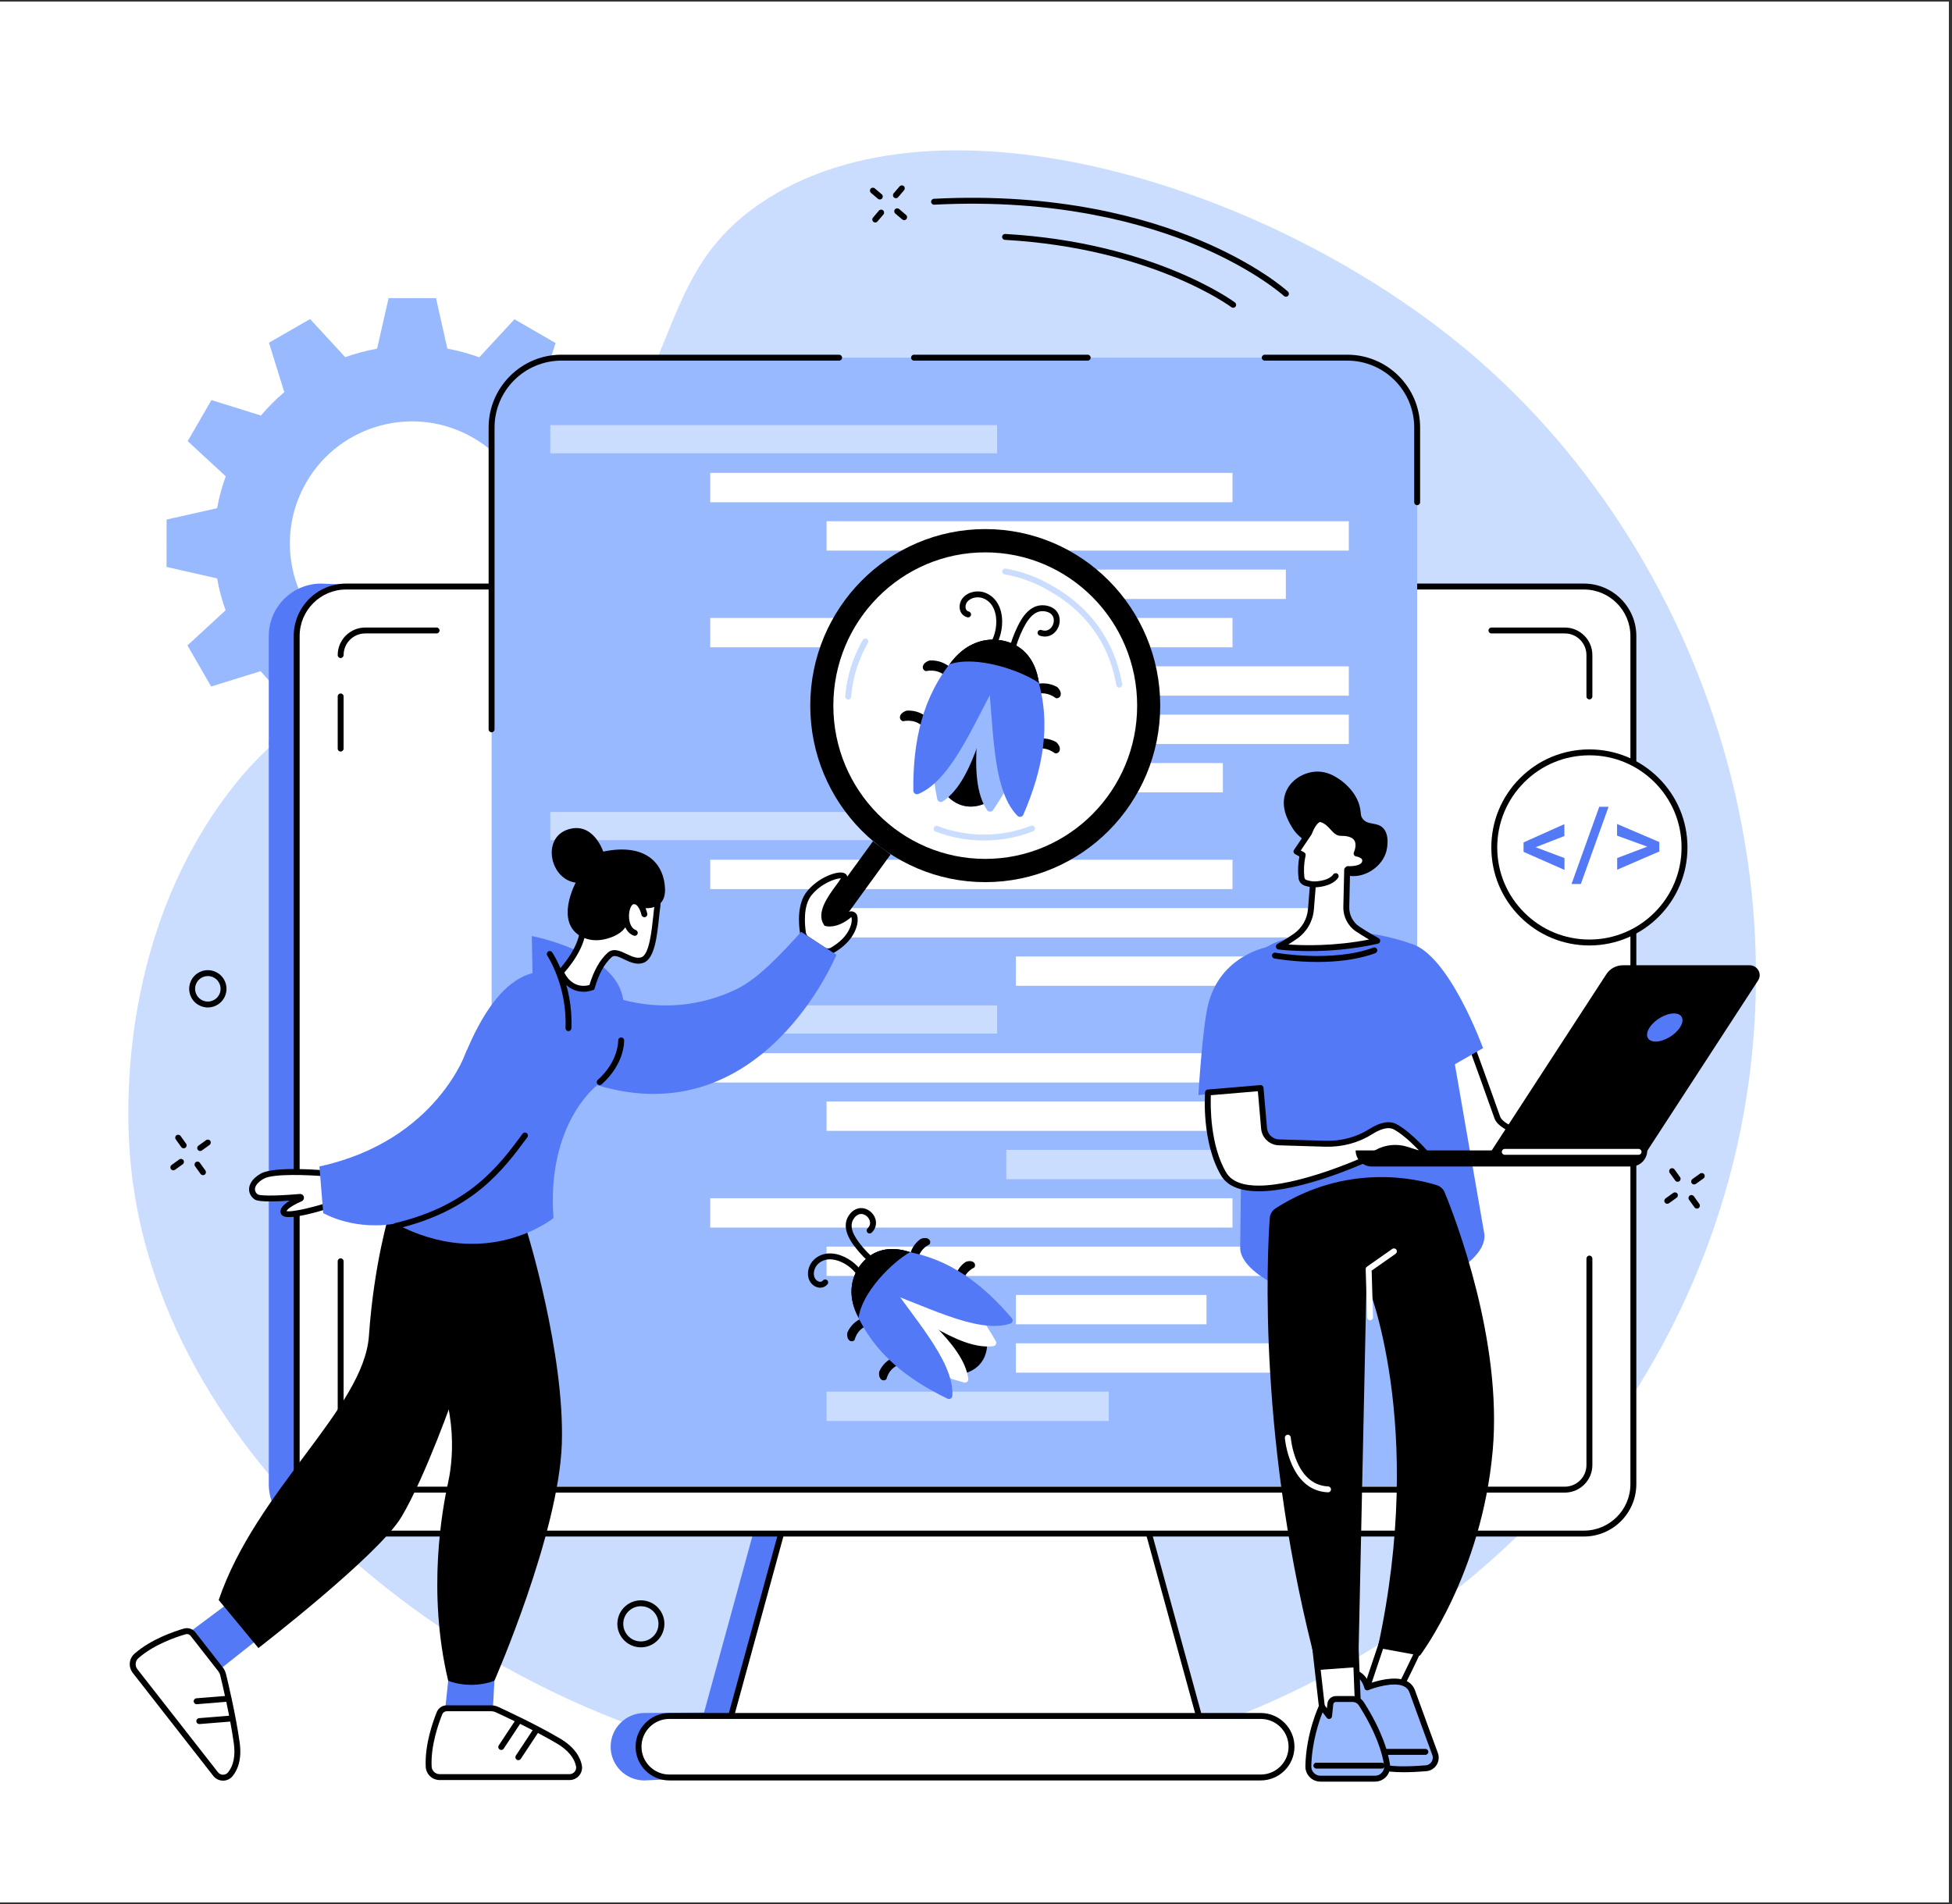 <svg xmlns="http://www.w3.org/2000/svg" xmlns:xlink="http://www.w3.org/1999/xlink" width="410" zoomAndPan="magnify" viewBox="0 0 307.5 300" height="400" preserveAspectRatio="xMidYMid meet" version="1.0"><rect x="0" y="0" width="307.5" height="300" fill="#333333" stroke="none"/><defs><clipPath id="887c21664f"><path d="M 0 0.242 L 307 0.242 L 307 299.754 L 0 299.754 Z M 0 0.242 " clip-rule="nonzero"/></clipPath></defs><g clip-path="url(#887c21664f)"><path fill="#ffffff" d="M 0 0.242 L 307 0.242 L 307 299.758 L 0 299.758 Z M 0 0.242 " fill-opacity="1" fill-rule="nonzero"/><path fill="#ffffff" d="M 0 0.242 L 307 0.242 L 307 299.758 L 0 299.758 Z M 0 0.242 " fill-opacity="1" fill-rule="nonzero"/></g><path fill="#99b9ff" d="M 48.254 75.996 C 53.578 66.805 65.352 63.664 74.551 68.984 C 83.746 74.309 86.887 86.074 81.566 95.27 C 76.242 104.469 64.469 107.605 55.27 102.285 C 46.07 96.961 42.93 85.195 48.254 75.996 Z M 35.559 75.047 C 34.961 76.699 34.504 78.379 34.199 80.07 L 26.242 81.859 L 26.234 89.328 L 34.199 91.137 C 34.504 92.844 34.953 94.523 35.539 96.16 L 29.531 101.691 L 33.262 108.168 L 41.051 105.75 C 42.16 107.066 43.395 108.297 44.738 109.43 L 42.301 117.219 L 48.773 120.965 L 54.316 114.973 C 55.969 115.57 57.652 116.027 59.344 116.336 L 61.129 124.289 L 68.605 124.297 L 70.41 116.336 C 72.121 116.027 73.801 115.582 75.438 114.996 L 80.969 121 L 87.449 117.27 L 85.035 109.484 C 86.348 108.375 87.578 107.141 88.715 105.801 L 96.508 108.234 L 100.25 101.766 L 94.258 96.223 C 94.855 94.57 95.312 92.891 95.621 91.199 L 103.578 89.414 L 103.586 81.941 L 95.621 80.137 C 95.312 78.426 94.863 76.746 94.281 75.109 L 100.285 69.578 L 96.555 63.102 L 88.766 65.52 C 87.656 64.203 86.426 62.973 85.082 61.84 L 87.516 54.047 L 81.047 50.305 L 75.5 56.297 C 73.848 55.699 72.168 55.242 70.473 54.934 L 68.688 46.98 L 61.215 46.973 L 59.406 54.934 C 57.699 55.242 56.016 55.691 54.383 56.273 L 48.848 50.27 L 42.371 54 L 44.785 61.789 C 43.469 62.895 42.242 64.129 41.105 65.473 L 33.312 63.035 L 29.566 69.504 L 35.559 75.047 " fill-opacity="1" fill-rule="nonzero"/><path fill="#caddff" d="M 82.301 88.441 C 109.121 61.449 101.441 44.531 119.793 32.035 C 148.031 12.805 200.734 29.348 231.828 55.797 C 269.91 88.195 289.559 147.344 267.176 200.855 C 243.34 257.844 180.625 287.426 124.664 278.512 C 74.688 270.551 25.562 231.168 20.641 183.93 C 20.105 178.812 17.75 151.137 34.27 127.273 C 47.922 107.551 61.039 109.836 82.301 88.441 " fill-opacity="1" fill-rule="nonzero"/><path fill="#5479f7" d="M 242.098 99.34 L 50.598 91.949 C 46.047 91.949 42.34 95.652 42.34 100.207 L 42.34 233.844 C 42.34 238.395 46.047 242.102 50.598 242.102 L 119.793 237.414 L 110.91 269.828 L 101.512 269.902 C 98.578 269.902 96.195 272.285 96.195 275.215 C 96.195 278.145 98.578 280.531 101.512 280.531 L 180.23 276.773 C 183.16 276.773 177.676 242.102 177.676 242.102 C 177.676 242.102 246.652 99.34 242.098 99.34 " fill-opacity="1" fill-rule="nonzero"/><path fill="#ffffff" d="M 176.438 225.016 L 127.605 225.016 L 113.75 275.562 L 190.293 275.562 L 176.438 225.016 " fill-opacity="1" fill-rule="nonzero"/><path fill="#000000" d="M 114.363 275.098 L 189.684 275.098 L 176.082 225.48 L 127.961 225.48 Z M 190.293 276.027 L 113.75 276.027 C 113.605 276.027 113.469 275.957 113.383 275.844 C 113.293 275.73 113.266 275.578 113.305 275.438 L 127.156 224.891 C 127.211 224.688 127.395 224.547 127.605 224.547 L 176.438 224.547 C 176.648 224.547 176.832 224.688 176.887 224.891 L 190.742 275.438 C 190.781 275.578 190.75 275.73 190.66 275.844 C 190.574 275.957 190.438 276.027 190.293 276.027 " fill-opacity="1" fill-rule="nonzero"/><path fill="#ffffff" d="M 249.516 92.414 L 54.527 92.414 C 50.227 92.414 46.734 95.902 46.734 100.203 L 46.734 233.844 C 46.734 238.145 50.227 241.633 54.527 241.633 L 249.516 241.633 C 253.82 241.633 257.309 238.145 257.309 233.844 L 257.309 100.203 C 257.309 95.902 253.82 92.414 249.516 92.414 " fill-opacity="1" fill-rule="nonzero"/><path fill="#000000" d="M 54.527 92.883 C 50.488 92.883 47.203 96.168 47.203 100.207 L 47.203 233.844 C 47.203 237.883 50.488 241.168 54.527 241.168 L 249.512 241.168 C 253.555 241.168 256.84 237.883 256.84 233.844 L 256.84 100.207 C 256.84 96.168 253.555 92.883 249.512 92.883 Z M 249.512 242.098 L 54.527 242.098 C 49.977 242.098 46.27 238.395 46.27 233.844 L 46.27 100.207 C 46.27 95.656 49.977 91.949 54.527 91.949 L 249.512 91.949 C 254.066 91.949 257.773 95.656 257.773 100.207 L 257.773 233.844 C 257.773 238.395 254.066 242.098 249.512 242.098 " fill-opacity="1" fill-rule="nonzero"/><path fill="#ffffff" d="M 198.605 270.367 L 105.441 270.367 C 102.762 270.367 100.594 272.539 100.594 275.215 C 100.594 277.891 102.762 280.062 105.441 280.062 L 198.605 280.062 C 201.281 280.062 203.453 277.891 203.453 275.215 C 203.453 272.539 201.281 270.367 198.605 270.367 " fill-opacity="1" fill-rule="nonzero"/><path fill="#000000" d="M 105.441 270.836 C 103.023 270.836 101.055 272.801 101.055 275.215 C 101.055 277.633 103.023 279.598 105.441 279.598 L 198.602 279.598 C 201.02 279.598 202.988 277.633 202.988 275.215 C 202.988 272.801 201.02 270.836 198.602 270.836 Z M 198.602 280.527 L 105.441 280.527 C 102.508 280.527 100.125 278.145 100.125 275.215 C 100.125 272.285 102.508 269.902 105.441 269.902 L 198.602 269.902 C 201.535 269.902 203.918 272.285 203.918 275.215 C 203.918 278.145 201.535 280.527 198.602 280.527 " fill-opacity="1" fill-rule="nonzero"/><path fill="#ffffff" d="M 53.664 198.727 L 53.664 230.836 C 53.664 232.973 55.398 234.707 57.539 234.707 L 246.508 234.707 C 248.648 234.707 250.383 232.973 250.383 230.836 L 250.383 198.305 L 53.664 198.727 " fill-opacity="1" fill-rule="nonzero"/><path fill="#000000" d="M 246.508 235.176 L 57.539 235.176 C 55.145 235.176 53.199 233.227 53.199 230.836 L 53.199 198.727 C 53.199 198.469 53.406 198.262 53.664 198.262 C 53.918 198.262 54.129 198.469 54.129 198.727 L 54.129 230.836 C 54.129 232.715 55.656 234.242 57.539 234.242 L 246.508 234.242 C 248.387 234.242 249.914 232.715 249.914 230.836 L 249.914 198.305 C 249.914 198.047 250.125 197.836 250.379 197.836 C 250.637 197.836 250.848 198.047 250.848 198.305 L 250.848 230.836 C 250.848 233.227 248.898 235.176 246.508 235.176 " fill-opacity="1" fill-rule="nonzero"/><path fill="#000000" d="M 53.664 118.414 C 53.406 118.414 53.199 118.207 53.199 117.949 L 53.199 109.734 C 53.199 109.477 53.406 109.266 53.664 109.266 C 53.918 109.266 54.129 109.477 54.129 109.734 L 54.129 117.949 C 54.129 118.207 53.918 118.414 53.664 118.414 " fill-opacity="1" fill-rule="nonzero"/><path fill="#ffffff" d="M 68.777 99.34 L 57.539 99.34 C 55.398 99.34 53.664 101.074 53.664 103.211 L 68.777 99.34 " fill-opacity="1" fill-rule="nonzero"/><path fill="#000000" d="M 53.664 103.68 C 53.406 103.68 53.199 103.469 53.199 103.211 C 53.199 100.82 55.145 98.875 57.539 98.875 L 68.777 98.875 C 69.031 98.875 69.242 99.082 69.242 99.34 C 69.242 99.598 69.031 99.805 68.777 99.805 L 57.539 99.805 C 55.656 99.805 54.129 101.332 54.129 103.211 C 54.129 103.469 53.918 103.68 53.664 103.68 " fill-opacity="1" fill-rule="nonzero"/><path fill="#ffffff" d="M 250.383 109.734 L 250.383 103.215 C 250.383 101.074 248.648 99.34 246.508 99.34 L 234.949 99.34 L 250.383 109.734 " fill-opacity="1" fill-rule="nonzero"/><path fill="#000000" d="M 250.379 110.199 C 250.125 110.199 249.914 109.992 249.914 109.734 L 249.914 103.215 C 249.914 101.332 248.387 99.805 246.508 99.805 L 234.949 99.805 C 234.691 99.805 234.484 99.598 234.484 99.34 C 234.484 99.082 234.691 98.875 234.949 98.875 L 246.508 98.875 C 248.898 98.875 250.848 100.82 250.848 103.215 L 250.848 109.734 C 250.848 109.992 250.637 110.199 250.379 110.199 " fill-opacity="1" fill-rule="nonzero"/><path fill="#000000" d="M 250.379 128.398 C 250.125 128.398 249.914 128.191 249.914 127.938 L 249.914 118.852 C 249.914 118.598 250.125 118.387 250.379 118.387 C 250.637 118.387 250.848 118.598 250.848 118.852 L 250.848 127.938 C 250.848 128.191 250.637 128.398 250.379 128.398 " fill-opacity="1" fill-rule="nonzero"/><path fill="#99b9ff" d="M 223.246 234.203 L 77.441 234.203 L 77.441 67.355 C 77.441 61.277 82.367 56.352 88.445 56.352 L 212.242 56.352 C 218.32 56.352 223.246 61.277 223.246 67.355 L 223.246 234.203 " fill-opacity="1" fill-rule="nonzero"/><path fill="#000000" d="M 223.246 79.598 C 222.988 79.598 222.781 79.387 222.781 79.133 L 222.781 67.355 C 222.781 61.547 218.051 56.82 212.242 56.82 L 199.234 56.82 C 198.977 56.82 198.77 56.609 198.77 56.355 C 198.77 56.098 198.977 55.887 199.234 55.887 L 212.242 55.887 C 218.566 55.887 223.711 61.031 223.711 67.355 L 223.711 79.133 C 223.711 79.387 223.504 79.598 223.246 79.598 " fill-opacity="1" fill-rule="nonzero"/><path fill="#000000" d="M 171.344 56.82 L 143.98 56.82 C 143.727 56.82 143.52 56.609 143.52 56.355 C 143.52 56.098 143.727 55.887 143.98 55.887 L 171.344 55.887 C 171.602 55.887 171.809 56.098 171.809 56.355 C 171.809 56.609 171.602 56.82 171.344 56.82 " fill-opacity="1" fill-rule="nonzero"/><path fill="#000000" d="M 77.441 115.383 C 77.184 115.383 76.973 115.172 76.973 114.914 L 76.973 67.355 C 76.973 61.031 82.121 55.887 88.445 55.887 L 132.188 55.887 C 132.445 55.887 132.652 56.098 132.652 56.355 C 132.652 56.609 132.445 56.82 132.188 56.82 L 88.445 56.82 C 82.633 56.82 77.906 61.547 77.906 67.355 L 77.906 114.914 C 77.906 115.172 77.695 115.383 77.441 115.383 " fill-opacity="1" fill-rule="nonzero"/><path fill="#caddff" d="M 157.078 71.422 L 86.691 71.422 L 86.691 66.98 L 157.078 66.98 L 157.078 71.422 " fill-opacity="1" fill-rule="nonzero"/><path fill="#ffffff" d="M 194.156 79.133 L 111.883 79.133 L 111.883 74.512 L 194.156 74.512 L 194.156 79.133 " fill-opacity="1" fill-rule="nonzero"/><path fill="#ffffff" d="M 212.48 86.75 L 130.207 86.75 L 130.207 82.129 L 212.48 82.129 L 212.48 86.75 " fill-opacity="1" fill-rule="nonzero"/><path fill="#ffffff" d="M 202.559 94.371 L 160.035 94.371 L 160.035 89.746 L 202.559 89.746 L 202.559 94.371 " fill-opacity="1" fill-rule="nonzero"/><path fill="#caddff" d="M 157.078 132.375 L 86.691 132.375 L 86.691 127.938 L 157.078 127.938 L 157.078 132.375 " fill-opacity="1" fill-rule="nonzero"/><path fill="#ffffff" d="M 194.156 140.086 L 111.883 140.086 L 111.883 135.465 L 194.156 135.465 L 194.156 140.086 " fill-opacity="1" fill-rule="nonzero"/><path fill="#ffffff" d="M 206.105 147.703 L 130.207 147.703 L 130.207 143.082 L 206.105 143.082 L 206.105 147.703 " fill-opacity="1" fill-rule="nonzero"/><path fill="#ffffff" d="M 212.48 155.324 L 160.035 155.324 L 160.035 150.703 L 212.48 150.703 L 212.48 155.324 " fill-opacity="1" fill-rule="nonzero"/><path fill="#ffffff" d="M 194.156 101.988 L 111.883 101.988 L 111.883 97.367 L 194.156 97.367 L 194.156 101.988 " fill-opacity="1" fill-rule="nonzero"/><path fill="#ffffff" d="M 212.48 109.609 L 130.207 109.609 L 130.207 104.988 L 212.48 104.988 L 212.48 109.609 " fill-opacity="1" fill-rule="nonzero"/><path fill="#ffffff" d="M 192.641 124.848 L 160.035 124.848 L 160.035 120.227 L 192.641 120.227 L 192.641 124.848 " fill-opacity="1" fill-rule="nonzero"/><path fill="#ffffff" d="M 212.48 117.227 L 160.035 117.227 L 160.035 112.605 L 212.48 112.605 L 212.48 117.227 " fill-opacity="1" fill-rule="nonzero"/><path fill="#caddff" d="M 157.078 162.852 L 86.691 162.852 L 86.691 158.414 L 157.078 158.414 L 157.078 162.852 " fill-opacity="1" fill-rule="nonzero"/><path fill="#ffffff" d="M 194.156 170.562 L 111.883 170.562 L 111.883 165.941 L 194.156 165.941 L 194.156 170.562 " fill-opacity="1" fill-rule="nonzero"/><path fill="#ffffff" d="M 209.836 178.18 L 130.207 178.18 L 130.207 173.559 L 209.836 173.559 L 209.836 178.18 " fill-opacity="1" fill-rule="nonzero"/><path fill="#caddff" d="M 210.965 185.797 L 158.52 185.797 L 158.52 181.176 L 210.965 181.176 L 210.965 185.797 " fill-opacity="1" fill-rule="nonzero"/><path fill="#caddff" d="M 174.664 223.895 L 130.207 223.895 L 130.207 219.273 L 174.664 219.273 L 174.664 223.895 " fill-opacity="1" fill-rule="nonzero"/><path fill="#ffffff" d="M 194.156 193.418 L 111.883 193.418 L 111.883 188.797 L 194.156 188.797 L 194.156 193.418 " fill-opacity="1" fill-rule="nonzero"/><path fill="#ffffff" d="M 212.48 201.039 L 130.207 201.039 L 130.207 196.418 L 212.48 196.418 L 212.48 201.039 " fill-opacity="1" fill-rule="nonzero"/><path fill="#ffffff" d="M 212.48 216.277 L 160.035 216.277 L 160.035 211.656 L 212.48 211.656 L 212.48 216.277 " fill-opacity="1" fill-rule="nonzero"/><path fill="#ffffff" d="M 190.059 208.656 L 160.035 208.656 L 160.035 204.035 L 190.059 204.035 L 190.059 208.656 " fill-opacity="1" fill-rule="nonzero"/><path fill="#ffffff" d="M 256.371 182.984 C 256.371 182.641 237.121 179.602 235.879 176.082 C 234.027 170.836 231.715 164.523 231.715 164.523 L 226.906 167.559 L 230 182.66 L 256.371 182.984 " fill-opacity="1" fill-rule="nonzero"/><path fill="#000000" d="M 230.383 182.199 L 252.109 182.469 C 244.316 180.781 236.336 178.781 235.438 176.238 C 233.918 171.938 232.074 166.867 231.477 165.227 L 227.426 167.781 Z M 256.371 183.449 C 256.367 183.449 256.367 183.449 256.367 183.449 L 229.996 183.125 C 229.777 183.121 229.59 182.969 229.547 182.754 L 226.449 167.652 C 226.41 167.465 226.496 167.27 226.656 167.168 L 231.465 164.133 C 231.586 164.055 231.73 164.039 231.863 164.086 C 231.996 164.129 232.102 164.234 232.148 164.363 C 232.172 164.43 234.484 170.738 236.316 175.93 C 237.168 178.336 249.059 180.867 253.535 181.82 C 256.84 182.523 256.84 182.523 256.836 182.988 C 256.836 183.113 256.785 183.23 256.699 183.316 C 256.609 183.402 256.492 183.449 256.371 183.449 " fill-opacity="1" fill-rule="nonzero"/><path fill="#5479f7" d="M 201.461 148.301 C 206.051 146.801 213.043 145.727 221.406 148.391 C 224.457 149.363 226.641 152.043 227.02 155.219 L 233.828 194.422 C 234.168 197.273 230.355 200.043 227.672 201.062 C 224.867 202.125 220.629 203.129 214.625 203.129 C 208.188 203.129 203.516 203.504 200.902 202.359 C 198.734 201.41 195.477 199.117 195.367 196.754 L 195.84 156.457 C 195.668 152.785 197.965 149.441 201.461 148.301 " fill-opacity="1" fill-rule="nonzero"/><path fill="#5479f7" d="M 233.625 165.145 C 233.625 165.145 228.184 150.09 222.09 148.641 L 225.191 169.977 L 233.625 165.145 " fill-opacity="1" fill-rule="nonzero"/><path fill="#5479f7" d="M 188.781 172.551 C 188.781 172.551 189.375 162.477 190.246 158.586 C 192.078 150.398 199.891 149.16 199.891 149.16 L 200.84 171.152 L 188.781 172.551 " fill-opacity="1" fill-rule="nonzero"/><path fill="#000000" d="M 207.535 151.57 C 203.859 151.57 200.969 151.062 200.758 151.023 C 200.504 150.977 200.336 150.734 200.383 150.484 C 200.426 150.23 200.672 150.062 200.922 150.105 C 201.012 150.125 209.906 151.688 216.336 149.309 C 216.578 149.219 216.844 149.34 216.934 149.582 C 217.023 149.824 216.902 150.09 216.66 150.18 C 213.738 151.262 210.398 151.57 207.535 151.57 " fill-opacity="1" fill-rule="nonzero"/><path fill="#ffffff" d="M 190.305 172.133 C 190.305 172.133 189.719 179.812 192.762 184.973 C 196.398 191.129 214.738 182.836 214.738 182.836 L 216.871 181.629 C 218.312 180.812 220.035 180.637 221.613 181.145 L 225.055 182.258 C 225.055 182.258 222.211 178.848 219.793 177.543 C 218.656 176.93 217.188 177.508 215.941 178.297 C 213.805 179.648 211.289 180.281 208.762 180.207 L 201.465 179.992 C 200.242 179.953 199.238 179.008 199.129 177.785 L 198.574 171.43 L 190.305 172.133 " fill-opacity="1" fill-rule="nonzero"/><path fill="#000000" d="M 190.746 172.562 C 190.68 174.18 190.613 180.422 193.16 184.734 C 194.055 186.25 195.953 186.809 198.27 186.809 C 204.602 186.809 214.035 182.641 214.523 182.422 L 216.641 181.223 C 218.191 180.344 220.055 180.156 221.754 180.703 L 223.551 181.281 C 222.52 180.199 220.957 178.699 219.57 177.953 C 218.582 177.422 217.188 178.059 216.191 178.688 C 214.012 180.066 211.449 180.754 208.746 180.676 L 201.449 180.457 C 199.988 180.414 198.793 179.285 198.664 177.828 L 198.152 171.934 Z M 198.32 187.699 C 195.668 187.699 193.441 187.039 192.355 185.211 C 189.273 179.984 189.812 172.418 189.84 172.098 C 189.855 171.871 190.035 171.688 190.262 171.668 L 198.535 170.969 C 198.793 170.945 199.016 171.137 199.039 171.395 L 199.594 177.746 C 199.68 178.73 200.488 179.496 201.477 179.527 L 208.773 179.742 C 211.277 179.816 213.672 179.18 215.691 177.902 C 217.445 176.793 218.898 176.535 220.012 177.133 C 222.48 178.465 225.297 181.816 225.414 181.961 C 225.547 182.117 225.559 182.348 225.441 182.52 C 225.328 182.688 225.109 182.766 224.91 182.699 L 221.469 181.59 C 220.016 181.121 218.426 181.281 217.102 182.031 L 214.965 183.242 C 214.953 183.246 214.941 183.254 214.926 183.262 C 214.379 183.508 205.004 187.699 198.32 187.699 " fill-opacity="1" fill-rule="nonzero"/><path fill="#ffffff" d="M 218.449 256.617 L 214.473 268.477 C 214.473 268.477 218.805 268.105 219.219 268.188 C 219.633 268.27 224.699 257.371 224.699 257.371 L 218.449 256.617 " fill-opacity="1" fill-rule="nonzero"/><path fill="#000000" d="M 219.273 267.727 C 219.285 267.727 219.297 267.73 219.309 267.73 C 219.297 267.73 219.285 267.727 219.273 267.727 Z M 218.77 257.125 L 215.141 267.953 C 216.426 267.848 218.301 267.703 219.043 267.715 C 219.645 266.875 221.941 262.18 224.004 257.758 Z M 214.473 268.941 C 214.332 268.941 214.195 268.875 214.109 268.766 C 214.012 268.641 213.98 268.477 214.031 268.328 L 218.008 256.469 C 218.078 256.258 218.285 256.129 218.508 256.156 L 224.754 256.91 C 224.902 256.93 225.031 257.016 225.105 257.145 C 225.176 257.277 225.184 257.434 225.121 257.566 C 225.109 257.598 223.836 260.328 222.531 263.016 C 219.738 268.77 219.57 268.73 219.129 268.645 C 218.844 268.609 216.555 268.766 214.512 268.941 C 214.5 268.941 214.488 268.941 214.473 268.941 " fill-opacity="1" fill-rule="nonzero"/><path fill="#99b9ff" d="M 215.383 265.871 C 215.383 265.871 221.363 263.418 222.469 266.496 C 223.875 270.406 226.074 276.375 226.074 276.375 C 226.445 277.414 225.73 278.523 224.629 278.613 C 222.445 278.789 219.184 278.93 217.664 278.395 C 215.27 277.555 211.293 269.973 211.293 269.973 L 212.52 263.52 C 212.52 263.52 214.688 263.211 215.383 265.871 " fill-opacity="1" fill-rule="nonzero"/><path fill="#000000" d="M 211.781 269.898 C 212.93 272.062 216.039 277.332 217.82 277.957 C 218.918 278.344 221.328 278.41 224.594 278.148 C 224.973 278.117 225.309 277.918 225.516 277.598 C 225.719 277.277 225.766 276.891 225.637 276.531 C 225.617 276.477 223.422 270.52 222.031 266.652 C 221.867 266.195 221.562 265.871 221.105 265.668 C 219.531 264.969 216.566 265.887 215.559 266.301 C 215.438 266.352 215.297 266.348 215.176 266.289 C 215.055 266.227 214.969 266.117 214.934 265.988 C 214.496 264.32 213.441 264.02 212.906 263.973 Z M 221.113 279.234 C 219.691 279.234 218.363 279.133 217.512 278.836 C 215.016 277.961 211.297 270.98 210.879 270.188 C 210.832 270.094 210.816 269.988 210.836 269.883 L 212.059 263.43 C 212.098 263.234 212.258 263.086 212.453 263.055 C 213.277 262.941 214.938 263.277 215.68 265.262 C 216.805 264.863 219.664 264.008 221.48 264.816 C 222.176 265.125 222.652 265.637 222.906 266.336 C 224.297 270.203 226.492 276.156 226.512 276.215 C 226.738 276.852 226.66 277.535 226.297 278.102 C 225.934 278.668 225.34 279.02 224.668 279.074 C 223.57 279.164 222.309 279.234 221.113 279.234 " fill-opacity="1" fill-rule="nonzero"/><path fill="#000000" d="M 224.543 276.492 L 218.402 276.492 C 218.145 276.492 217.938 276.285 217.938 276.027 C 217.938 275.77 218.145 275.562 218.402 275.562 L 224.543 275.562 C 224.801 275.562 225.008 275.77 225.008 276.027 C 225.008 276.285 224.801 276.492 224.543 276.492 " fill-opacity="1" fill-rule="nonzero"/><path fill="#ffffff" d="M 207.172 259.531 L 208.523 271.461 L 213.961 269.973 L 213.543 259.223 L 207.172 259.531 " fill-opacity="1" fill-rule="nonzero"/><path fill="#000000" d="M 207.691 259.973 L 208.926 270.867 L 213.48 269.621 L 213.094 259.711 Z M 208.523 271.926 C 208.434 271.926 208.34 271.898 208.266 271.848 C 208.152 271.77 208.078 271.648 208.062 271.512 L 206.711 259.582 C 206.695 259.457 206.734 259.328 206.82 259.23 C 206.902 259.133 207.023 259.074 207.152 259.066 L 213.52 258.758 C 213.645 258.75 213.766 258.793 213.855 258.879 C 213.945 258.961 214.004 259.078 214.008 259.203 L 214.426 269.953 C 214.434 270.168 214.289 270.363 214.082 270.422 L 208.648 271.91 C 208.609 271.922 208.566 271.926 208.523 271.926 " fill-opacity="1" fill-rule="nonzero"/><path fill="#99b9ff" d="M 208.012 280.25 L 216.613 280.25 C 217.777 280.25 218.668 279.219 218.5 278.07 C 218.211 276.125 217.277 272.906 214.473 268.477 C 214.168 267.992 213.633 267.699 213.059 267.699 L 210.445 267.699 C 209.992 267.699 209.617 268.039 209.57 268.488 L 209.371 270.375 L 208.234 268.871 C 208.234 268.871 206.199 273.148 206.105 278.309 C 206.086 279.375 206.949 280.25 208.012 280.25 " fill-opacity="1" fill-rule="nonzero"/><path fill="#000000" d="M 208.348 269.793 C 207.785 271.211 206.641 274.543 206.57 278.316 C 206.562 278.707 206.707 279.074 206.984 279.352 C 207.258 279.633 207.625 279.785 208.012 279.785 L 216.613 279.785 C 217.035 279.785 217.43 279.602 217.707 279.285 C 217.98 278.969 218.098 278.551 218.039 278.137 C 217.762 276.258 216.848 273.102 214.078 268.727 C 213.859 268.379 213.469 268.164 213.059 268.164 L 210.441 268.164 C 210.23 268.164 210.055 268.324 210.031 268.535 L 209.832 270.422 C 209.812 270.613 209.68 270.77 209.496 270.824 C 209.312 270.875 209.113 270.809 209 270.656 Z M 216.613 280.715 L 208.012 280.715 C 207.371 280.715 206.77 280.465 206.32 280.004 C 205.871 279.547 205.629 278.941 205.637 278.301 C 205.734 273.102 207.727 268.852 207.812 268.672 C 207.883 268.523 208.023 268.426 208.184 268.41 C 208.348 268.391 208.504 268.461 208.602 268.59 L 209.031 269.156 L 209.105 268.438 C 209.176 267.75 209.75 267.234 210.441 267.234 L 213.059 267.234 C 213.797 267.234 214.473 267.605 214.867 268.227 C 217.723 272.738 218.668 276.031 218.961 278 C 219.062 278.684 218.859 279.371 218.41 279.895 C 217.957 280.414 217.305 280.715 216.613 280.715 " fill-opacity="1" fill-rule="nonzero"/><path fill="#000000" d="M 217.668 278.66 L 207.371 278.66 C 207.117 278.66 206.906 278.453 206.906 278.195 C 206.906 277.938 207.117 277.73 207.371 277.73 L 217.668 277.73 C 217.922 277.73 218.133 277.938 218.133 278.195 C 218.133 278.453 217.922 278.66 217.668 278.66 " fill-opacity="1" fill-rule="nonzero"/><path fill="#000000" d="M 227.586 187.887 C 227.359 187.336 226.906 186.914 226.336 186.734 C 223.191 185.75 212.23 183.152 200.945 190.387 C 200.41 190.727 200.07 191.301 200.027 191.93 C 199.617 197.664 198.098 227.637 207.578 263.121 L 213.969 262.664 L 215.27 201.992 C 215.27 201.992 224.734 224.234 217.039 259.633 L 223.684 260.859 C 223.684 260.859 233.41 248.078 235.148 228.547 C 236.691 211.27 229.309 192.082 227.586 187.887 " fill-opacity="1" fill-rule="nonzero"/><path fill="#ffffff" d="M 209.207 235.133 C 209.203 235.133 209.195 235.133 209.188 235.133 C 203.094 234.871 202.41 226.637 202.406 226.555 C 202.387 226.297 202.574 226.074 202.832 226.055 C 203.086 226.035 203.312 226.227 203.332 226.484 C 203.336 226.559 203.961 233.977 209.227 234.203 C 209.484 234.215 209.684 234.434 209.672 234.688 C 209.664 234.941 209.453 235.133 209.207 235.133 " fill-opacity="1" fill-rule="nonzero"/><path fill="#ffffff" d="M 215.828 208.02 C 215.578 208.02 215.371 207.82 215.363 207.566 L 215.137 199.977 C 215.133 199.82 215.207 199.672 215.336 199.582 L 219.316 196.785 C 219.527 196.637 219.82 196.688 219.969 196.898 C 220.117 197.105 220.062 197.398 219.855 197.547 L 216.078 200.199 L 216.293 207.539 C 216.301 207.797 216.098 208.012 215.84 208.02 C 215.836 208.02 215.836 208.02 215.828 208.02 " fill-opacity="1" fill-rule="nonzero"/><path fill="#000000" d="M 207.215 133.906 C 204.785 131.816 204.234 131.531 203.523 130.336 C 202.949 129.359 201.66 127.18 202.531 124.875 C 203.285 122.883 205.367 121.68 207.281 121.578 C 208.996 121.484 210.254 122.297 210.914 122.727 C 211.207 122.914 213.762 124.621 214.27 127.406 C 214.406 128.16 214.301 128.508 214.648 128.984 C 215.426 130.051 216.832 129.504 217.801 130.391 C 219.027 131.504 218.457 133.871 218.414 134.055 C 217.773 136.582 215.043 138.254 212.816 138.023 C 211.535 137.891 211.672 137.734 207.215 133.906 " fill-opacity="1" fill-rule="nonzero"/><path fill="#ffffff" d="M 213.91 146.402 C 212.738 145.621 212.055 144.293 212.086 142.887 L 212.219 137.043 C 212.258 137.008 212.297 136.973 212.336 136.934 C 212.336 136.934 214.676 137.09 215.02 135.898 C 215.359 134.707 213.703 134.48 213.703 134.48 C 213.703 134.48 215.266 131.191 211.223 131.23 C 210.137 131.238 209.75 129.441 207.969 129.039 C 207.969 129.039 207.086 128.961 206.195 131.27 L 204.238 134.164 L 205.215 134.703 C 204.973 135.801 204.871 137.016 205.02 138.301 C 205.062 138.672 205.316 138.984 205.672 139.098 C 205.965 139.195 206.359 139.293 206.828 139.348 L 206.512 143.258 C 206.375 144.969 205.477 146.527 204.07 147.512 C 202.715 148.465 201.461 149.137 201.461 149.137 C 201.461 149.137 208.668 150.125 216.957 148.234 C 216.957 148.234 215.355 147.359 213.91 146.402 " fill-opacity="1" fill-rule="nonzero"/><path fill="#000000" d="M 202.945 148.812 C 205.27 148.977 210.172 149.121 215.664 148.031 C 215.086 147.695 214.352 147.25 213.656 146.789 C 212.344 145.922 211.582 144.457 211.617 142.875 L 211.754 137.035 C 211.754 136.91 211.809 136.789 211.902 136.703 L 212.016 136.598 C 212.109 136.508 212.234 136.461 212.367 136.473 C 213.012 136.512 214.395 136.395 214.57 135.77 C 214.633 135.559 214.582 135.449 214.539 135.383 C 214.355 135.102 213.812 134.965 213.637 134.941 C 213.492 134.918 213.363 134.828 213.297 134.699 C 213.227 134.57 213.219 134.414 213.285 134.281 C 213.289 134.27 213.809 133.133 213.344 132.406 C 212.953 131.805 211.98 131.688 211.23 131.695 C 211.223 131.695 211.219 131.695 211.215 131.695 C 210.504 131.695 210.043 131.188 209.598 130.695 C 209.156 130.211 208.699 129.707 207.941 129.508 C 207.809 129.555 207.25 129.832 206.629 131.441 C 206.617 131.473 206.602 131.504 206.578 131.531 L 204.91 134.004 L 205.438 134.293 C 205.617 134.391 205.715 134.598 205.668 134.801 C 205.414 135.965 205.352 137.125 205.48 138.25 C 205.504 138.438 205.633 138.598 205.816 138.656 C 206.156 138.766 206.516 138.844 206.883 138.887 C 207.129 138.914 207.312 139.137 207.293 139.387 L 206.977 143.297 C 206.828 145.148 205.867 146.82 204.34 147.895 C 203.84 148.246 203.359 148.555 202.945 148.812 Z M 206.27 149.855 C 203.332 149.855 201.434 149.605 201.395 149.602 C 201.199 149.574 201.039 149.418 201 149.223 C 200.965 149.023 201.062 148.824 201.238 148.73 C 201.254 148.723 202.484 148.059 203.805 147.133 C 205.102 146.223 205.922 144.797 206.051 143.223 L 206.328 139.742 C 206.059 139.691 205.789 139.625 205.527 139.543 C 205 139.371 204.617 138.902 204.555 138.355 C 204.43 137.238 204.473 136.094 204.691 134.945 L 204.016 134.574 C 203.898 134.512 203.816 134.402 203.785 134.273 C 203.754 134.148 203.777 134.012 203.852 133.906 L 205.777 131.055 C 206.742 128.594 207.805 128.555 208.008 128.574 C 208.027 128.574 208.051 128.578 208.07 128.582 C 209.164 128.828 209.785 129.516 210.289 130.07 C 210.676 130.5 210.93 130.762 211.215 130.762 C 211.234 130.762 211.266 130.762 211.293 130.762 C 212.688 130.762 213.645 131.148 214.129 131.906 C 214.613 132.668 214.477 133.59 214.316 134.156 C 214.656 134.277 215.07 134.492 215.316 134.875 C 215.535 135.207 215.586 135.605 215.465 136.027 C 215.117 137.246 213.449 137.402 212.676 137.406 L 212.551 142.895 C 212.52 144.156 213.125 145.324 214.168 146.012 C 215.582 146.949 217.168 147.816 217.184 147.824 C 217.352 147.918 217.445 148.105 217.418 148.297 C 217.391 148.488 217.25 148.645 217.062 148.688 C 212.98 149.617 209.133 149.855 206.27 149.855 " fill-opacity="1" fill-rule="nonzero"/><path fill="#ffffff" d="M 206.828 139.352 C 206.828 139.352 209.391 139.438 210.41 138.043 L 206.828 139.352 " fill-opacity="1" fill-rule="nonzero"/><path fill="#000000" d="M 206.93 139.816 C 206.867 139.816 206.824 139.816 206.812 139.812 C 206.555 139.805 206.355 139.59 206.363 139.332 C 206.371 139.074 206.594 138.875 206.844 138.883 C 206.867 138.883 209.176 138.945 210.035 137.77 C 210.188 137.562 210.48 137.516 210.688 137.668 C 210.895 137.816 210.941 138.109 210.789 138.316 C 209.758 139.727 207.484 139.816 206.93 139.816 " fill-opacity="1" fill-rule="nonzero"/><path fill="#000000" d="M 259.402 181.465 L 234.859 181.465 L 253.055 153.488 C 253.621 152.617 254.613 152.086 255.676 152.086 L 275.598 152.086 C 276.863 152.086 277.629 153.438 276.957 154.477 L 259.402 181.465 " fill-opacity="1" fill-rule="nonzero"/><path fill="#5479f7" d="M 264.641 161.895 C 263.844 163.121 262.129 164.113 260.809 164.113 C 259.492 164.113 259.066 163.121 259.867 161.895 C 260.664 160.668 262.379 159.676 263.695 159.676 C 265.016 159.676 265.438 160.668 264.641 161.895 " fill-opacity="1" fill-rule="nonzero"/><path fill="#000000" d="M 256.953 183.797 L 216.09 183.797 C 214.691 183.797 213.555 182.664 213.555 181.262 L 259.492 181.262 C 259.492 182.664 258.355 183.797 256.953 183.797 " fill-opacity="1" fill-rule="nonzero"/><path fill="#ffffff" d="M 258.125 181.953 L 237.047 181.953 C 236.789 181.953 236.582 181.746 236.582 181.492 C 236.582 181.23 236.789 181.023 237.047 181.023 L 258.125 181.023 C 258.383 181.023 258.59 181.23 258.59 181.492 C 258.59 181.746 258.383 181.953 258.125 181.953 " fill-opacity="1" fill-rule="nonzero"/><path fill="#ffffff" d="M 179.457 110.383 C 179.898 123.883 169.305 135.184 155.801 135.621 C 142.297 136.059 130.992 125.473 130.555 111.969 C 130.117 98.473 140.707 87.172 154.211 86.734 C 167.719 86.297 179.02 96.883 179.457 110.383 " fill-opacity="1" fill-rule="nonzero"/><path fill="#caddff" d="M 154.988 132.43 C 152.367 132.43 149.809 131.957 147.371 131.02 C 147.133 130.926 147.012 130.656 147.105 130.414 C 147.199 130.176 147.469 130.059 147.707 130.148 C 150.246 131.125 152.922 131.574 155.668 131.488 C 157.992 131.414 160.258 130.949 162.406 130.109 C 162.648 130.016 162.914 130.133 163.008 130.375 C 163.102 130.613 162.984 130.883 162.746 130.977 C 160.5 131.855 158.129 132.34 155.695 132.418 C 155.461 132.426 155.223 132.43 154.988 132.43 " fill-opacity="1" fill-rule="nonzero"/><path fill="#caddff" d="M 133.617 110.223 C 133.602 110.223 133.59 110.223 133.578 110.223 C 133.32 110.203 133.129 109.977 133.152 109.719 C 133.344 107.32 133.945 104.977 134.938 102.754 C 135.23 102.098 135.559 101.449 135.914 100.832 C 136.043 100.605 136.328 100.531 136.551 100.656 C 136.773 100.785 136.852 101.07 136.723 101.293 C 136.383 101.887 136.066 102.504 135.785 103.133 C 134.836 105.258 134.266 107.5 134.078 109.797 C 134.059 110.039 133.855 110.223 133.617 110.223 " fill-opacity="1" fill-rule="nonzero"/><path fill="#caddff" d="M 176.32 108.348 C 176.098 108.348 175.898 108.188 175.859 107.965 C 174.129 98.035 167.066 94.094 164.746 92.797 C 162.711 91.664 160.531 90.891 158.258 90.504 C 158.004 90.461 157.836 90.219 157.879 89.965 C 157.922 89.711 158.16 89.543 158.418 89.586 C 160.793 89.992 163.074 90.801 165.199 91.984 C 167.613 93.336 174.969 97.441 176.777 107.801 C 176.82 108.055 176.652 108.297 176.402 108.34 C 176.371 108.348 176.344 108.348 176.32 108.348 " fill-opacity="1" fill-rule="nonzero"/><path fill="#000000" d="M 131.277 111.18 C 131.277 97.844 141.988 87.031 155.207 87.031 C 168.422 87.031 179.137 97.844 179.137 111.18 C 179.137 124.516 168.422 135.328 155.207 135.328 C 141.988 135.328 131.277 124.516 131.277 111.18 Z M 127.641 111.18 C 127.641 126.539 139.984 138.992 155.207 138.992 C 170.43 138.992 182.77 126.539 182.77 111.18 C 182.77 95.816 170.43 83.363 155.207 83.363 C 139.984 83.363 127.641 95.816 127.641 111.18 " fill-opacity="1" fill-rule="nonzero"/><path fill="#000000" d="M 129.836 146.086 C 130.605 146.656 131.688 146.488 132.254 145.711 L 140.305 134.625 L 137.512 132.559 L 129.461 143.645 C 128.898 144.422 129.062 145.516 129.836 146.086 " fill-opacity="1" fill-rule="nonzero"/><path fill="#5479f7" d="M 41.301 257.742 L 34.836 262.867 L 30.023 257.039 L 36.641 252.102 L 41.301 257.742 " fill-opacity="1" fill-rule="nonzero"/><path fill="#5479f7" d="M 77.883 264.824 L 77.645 269.32 L 70.129 269.32 L 70.605 264.824 L 77.883 264.824 " fill-opacity="1" fill-rule="nonzero"/><path fill="#ffffff" d="M 77.352 269.16 L 70.371 269.16 C 69.875 269.16 69.43 269.461 69.242 269.922 C 68.625 271.441 67.363 274.992 67.531 278.359 C 67.578 279.277 68.336 279.996 69.25 279.996 L 89.73 279.996 C 90.672 279.996 91.387 279.133 91.199 278.199 C 90.973 277.086 90.191 275.617 87.949 274.301 C 84.312 272.164 79.742 270.031 78.301 269.371 C 78.004 269.23 77.68 269.16 77.352 269.16 " fill-opacity="1" fill-rule="nonzero"/><path fill="#000000" d="M 70.371 269.625 C 70.062 269.625 69.789 269.812 69.672 270.098 C 69.113 271.473 67.832 275.023 67.996 278.336 C 68.031 279.008 68.582 279.535 69.25 279.535 L 89.73 279.535 C 90.039 279.535 90.332 279.395 90.527 279.152 C 90.727 278.91 90.805 278.598 90.742 278.293 C 90.469 276.945 89.422 275.703 87.711 274.699 C 84.074 272.562 79.441 270.402 78.109 269.793 C 77.867 269.684 77.613 269.625 77.352 269.625 Z M 89.73 280.465 L 69.25 280.465 C 68.086 280.465 67.125 279.547 67.066 278.383 C 66.891 274.883 68.227 271.18 68.812 269.746 C 69.07 269.109 69.684 268.695 70.371 268.695 L 77.352 268.695 C 77.75 268.695 78.133 268.781 78.496 268.945 C 79.84 269.562 84.508 271.738 88.184 273.898 C 90.641 275.34 91.426 276.984 91.652 278.105 C 91.773 278.688 91.625 279.285 91.25 279.742 C 90.871 280.203 90.32 280.465 89.73 280.465 " fill-opacity="1" fill-rule="nonzero"/><path fill="#000000" d="M 78.957 275.727 C 78.871 275.727 78.781 275.703 78.703 275.648 C 78.488 275.508 78.43 275.219 78.57 275.008 L 81.355 270.789 C 81.496 270.574 81.785 270.516 82 270.66 C 82.215 270.801 82.273 271.09 82.133 271.305 L 79.348 275.52 C 79.258 275.656 79.109 275.727 78.957 275.727 " fill-opacity="1" fill-rule="nonzero"/><path fill="#000000" d="M 81.652 277.332 C 81.562 277.332 81.477 277.309 81.398 277.258 C 81.184 277.113 81.121 276.824 81.266 276.609 L 84.051 272.398 C 84.191 272.184 84.48 272.125 84.695 272.266 C 84.91 272.406 84.969 272.695 84.828 272.91 L 82.043 277.125 C 81.953 277.258 81.805 277.332 81.652 277.332 " fill-opacity="1" fill-rule="nonzero"/><path fill="#ffffff" d="M 34.727 263 L 30.402 257.469 C 30.098 257.078 29.586 256.91 29.113 257.047 C 27.547 257.496 24.004 258.695 21.488 260.914 C 20.801 261.52 20.711 262.566 21.277 263.293 L 33.961 279.52 C 34.543 280.266 35.66 280.293 36.27 279.566 C 36.996 278.699 37.656 277.172 37.289 274.578 C 36.699 270.375 35.531 265.43 35.152 263.883 C 35.074 263.559 34.93 263.258 34.727 263 " fill-opacity="1" fill-rule="nonzero"/><path fill="#000000" d="M 29.445 257.465 C 29.379 257.465 29.309 257.473 29.242 257.496 C 27.828 257.902 24.27 259.082 21.797 261.266 C 21.293 261.707 21.227 262.473 21.645 263.008 L 34.328 279.23 C 34.52 279.48 34.809 279.625 35.121 279.629 C 35.418 279.633 35.715 279.504 35.914 279.27 C 36.789 278.219 37.109 276.621 36.828 274.641 C 36.238 270.434 35.051 265.426 34.699 263.992 C 34.637 263.734 34.523 263.496 34.359 263.285 L 30.035 257.758 C 29.891 257.57 29.672 257.465 29.445 257.465 Z M 35.141 280.562 C 35.129 280.562 35.117 280.562 35.105 280.559 C 34.512 280.551 33.961 280.277 33.594 279.805 L 20.91 263.578 C 20.191 262.656 20.309 261.336 21.18 260.566 C 23.797 258.258 27.508 257.023 28.984 256.598 C 29.645 256.41 30.344 256.637 30.77 257.184 L 35.094 262.711 C 35.336 263.027 35.512 263.383 35.605 263.77 C 35.957 265.219 37.156 270.262 37.75 274.512 C 38.152 277.348 37.359 278.988 36.625 279.867 C 36.254 280.309 35.715 280.562 35.141 280.562 " fill-opacity="1" fill-rule="nonzero"/><path fill="#000000" d="M 30.973 268.516 C 30.734 268.516 30.531 268.332 30.512 268.09 C 30.488 267.832 30.68 267.609 30.938 267.586 L 35.941 267.184 C 36.191 267.164 36.422 267.352 36.441 267.609 C 36.461 267.867 36.273 268.09 36.016 268.109 L 31.012 268.516 C 31 268.516 30.988 268.516 30.973 268.516 " fill-opacity="1" fill-rule="nonzero"/><path fill="#000000" d="M 31.395 271.645 C 31.152 271.645 30.949 271.461 30.93 271.219 C 30.91 270.961 31.102 270.738 31.355 270.715 L 36.359 270.312 C 36.613 270.293 36.84 270.484 36.863 270.738 C 36.883 270.996 36.691 271.219 36.434 271.242 L 31.434 271.645 C 31.418 271.645 31.406 271.645 31.395 271.645 " fill-opacity="1" fill-rule="nonzero"/><path fill="#000000" d="M 61.312 191.273 C 61.312 191.273 58.91 199.082 58.117 210.48 C 57.32 221.879 40.34 234.762 34.453 252.102 L 40.707 259.668 C 40.707 259.668 59.586 245.086 63.207 239.059 C 67.035 232.691 71.641 219.469 71.641 219.469 L 68.348 195.051 L 67.77 194.914 C 66.273 194.559 64.863 193.996 63.488 193.328 C 62.57 192.883 61.812 192.164 61.312 191.273 " fill-opacity="1" fill-rule="nonzero"/><path fill="#000000" d="M 63.195 193.336 C 63.195 193.336 61.535 203.656 66.789 212.086 C 72.039 220.516 71.559 229.184 70.605 233.52 C 69.652 237.855 67.266 250.859 70.605 264.824 C 70.605 264.824 73.945 266.273 77.883 264.824 C 77.883 264.824 88.027 241.707 88.504 227.496 C 88.98 213.289 83.016 194.023 83.016 194.023 C 83.016 194.023 71.062 197.598 63.195 193.336 " fill-opacity="1" fill-rule="nonzero"/><path fill="#ffffff" d="M 127.109 147.973 C 126.777 147.754 126.555 147.402 126.496 147.008 C 126.293 145.68 126.016 142.57 127.477 140.762 C 129.367 138.414 132.613 137.488 132.992 138.141 C 133.371 138.797 128.559 143 130.18 145.461 C 130.18 145.461 131.668 145.926 133.781 144.172 C 134.078 143.926 134.539 144.09 134.605 144.469 C 134.699 144.996 134.652 145.797 134.078 146.879 C 133.34 148.262 131.992 149.215 131.141 149.711 C 130.684 149.977 130.125 149.961 129.684 149.672 L 127.109 147.973 " fill-opacity="1" fill-rule="nonzero"/><path fill="#000000" d="M 132.414 138.391 C 131.605 138.391 129.32 139.215 127.836 141.055 C 126.484 142.73 126.77 145.73 126.953 146.938 C 126.996 147.203 127.145 147.438 127.363 147.582 L 129.941 149.285 C 130.234 149.477 130.602 149.488 130.906 149.309 C 131.637 148.883 132.965 147.973 133.664 146.66 C 134.199 145.66 134.223 144.961 134.148 144.551 C 134.148 144.543 134.145 144.531 134.121 144.523 C 134.094 144.516 134.082 144.523 134.078 144.527 C 131.797 146.426 130.109 145.926 130.043 145.902 L 129.883 145.852 L 129.793 145.715 C 128.531 143.805 130.434 141.223 131.695 139.512 C 131.98 139.125 132.316 138.668 132.469 138.395 C 132.453 138.395 132.434 138.391 132.414 138.391 Z M 130.445 150.367 C 130.09 150.367 129.738 150.266 129.426 150.062 L 126.852 148.359 C 126.41 148.07 126.113 147.605 126.035 147.078 C 125.781 145.426 125.586 142.363 127.113 140.469 C 128.781 138.398 131.398 137.387 132.582 137.477 C 133.07 137.516 133.297 137.734 133.398 137.91 C 133.676 138.391 133.266 138.949 132.445 140.062 C 131.383 141.508 129.793 143.664 130.477 145.039 C 130.871 145.086 131.98 145.062 133.484 143.812 C 133.75 143.59 134.109 143.527 134.441 143.648 C 134.77 143.77 135.004 144.047 135.066 144.387 C 135.211 145.195 135.016 146.109 134.488 147.098 C 133.719 148.535 132.371 149.531 131.375 150.113 C 131.086 150.285 130.762 150.367 130.445 150.367 " fill-opacity="1" fill-rule="nonzero"/><path fill="#ffffff" d="M 51.598 184.91 C 51.598 184.91 43.363 184.148 41.305 185.324 C 39.246 186.5 39.453 187.953 40.344 188.578 C 41.039 189.062 45.367 188.754 47.273 188.59 C 47.422 188.578 47.477 188.785 47.336 188.848 C 46.242 189.328 44.477 190.23 44.668 191 C 44.941 192.109 51.871 189.895 51.871 189.895 L 51.598 184.91 " fill-opacity="1" fill-rule="nonzero"/><path fill="#000000" d="M 45.133 190.82 C 45.82 191.027 48.773 190.371 51.387 189.559 L 51.152 185.336 C 48.648 185.129 43.035 184.871 41.535 185.727 C 40.68 186.219 40.191 186.793 40.168 187.344 C 40.152 187.68 40.312 187.988 40.613 188.195 C 40.871 188.355 42.559 188.523 47.23 188.125 C 47.523 188.102 47.793 188.289 47.863 188.574 C 47.938 188.863 47.793 189.156 47.523 189.273 C 45.73 190.059 45.223 190.613 45.133 190.82 Z M 45.535 191.766 C 45.133 191.766 44.809 191.715 44.602 191.598 C 44.348 191.457 44.25 191.254 44.215 191.113 C 44.062 190.488 44.531 189.852 45.645 189.18 C 40.859 189.504 40.281 189.102 40.078 188.957 C 39.523 188.57 39.207 187.953 39.238 187.305 C 39.262 186.793 39.527 185.801 41.074 184.918 C 43.199 183.703 50.781 184.367 51.641 184.445 L 52.039 184.48 L 52.355 190.227 L 52.012 190.336 C 50.828 190.715 47.379 191.766 45.535 191.766 " fill-opacity="1" fill-rule="nonzero"/><path fill="#5479f7" d="M 69.414 177.727 C 72.117 168.094 76.414 155.25 83.891 153.324 L 83.77 147.484 C 83.77 147.484 97.121 149.961 98.176 157.547 C 104.047 159.098 110.367 158.602 116.016 155.859 C 119.387 154.223 122.859 150.527 126.211 146.82 L 131.762 150.434 C 131.762 150.434 120.164 178.852 94.074 170.984 C 94.074 170.984 86.078 176.984 87.191 191.918 C 87.191 191.918 76.633 200.523 62.133 192.699 C 62.133 192.699 66.707 187.359 69.414 177.727 " fill-opacity="1" fill-rule="nonzero"/><path fill="#5479f7" d="M 50.32 183.789 L 50.918 191.133 C 50.918 191.133 71.32 203.254 86.914 166.809 L 73.551 165.445 C 73.551 165.445 68.934 179.734 50.32 183.789 " fill-opacity="1" fill-rule="nonzero"/><path fill="#000000" d="M 62.348 193.629 C 62.137 193.629 61.945 193.484 61.895 193.27 C 61.836 193.023 61.992 192.77 62.242 192.711 C 73.98 189.922 78.609 183.664 82.324 178.633 C 82.477 178.426 82.77 178.383 82.977 178.535 C 83.18 178.688 83.227 178.98 83.074 179.188 C 79.266 184.34 74.527 190.75 62.457 193.617 C 62.422 193.625 62.383 193.629 62.348 193.629 " fill-opacity="1" fill-rule="nonzero"/><path fill="#000000" d="M 89.551 162.465 C 89.543 162.465 89.539 162.465 89.531 162.465 C 89.273 162.453 89.074 162.238 89.086 161.98 C 89.355 155.312 86.246 150.621 86.215 150.574 C 86.07 150.359 86.129 150.07 86.34 149.926 C 86.555 149.781 86.844 149.84 86.984 150.051 C 87.121 150.25 90.297 155.031 90.016 162.02 C 90.004 162.27 89.801 162.465 89.551 162.465 " fill-opacity="1" fill-rule="nonzero"/><path fill="#000000" d="M 94.473 170.969 C 94.344 170.969 94.215 170.914 94.125 170.812 C 93.953 170.621 93.969 170.328 94.16 170.156 C 97.477 167.188 97.387 163.973 97.387 163.941 C 97.375 163.684 97.574 163.465 97.832 163.457 C 98.07 163.445 98.305 163.641 98.316 163.898 C 98.324 164.047 98.445 167.566 94.781 170.848 C 94.691 170.93 94.582 170.969 94.473 170.969 " fill-opacity="1" fill-rule="nonzero"/><path fill="#ffffff" d="M 100.285 141.211 C 100.285 141.211 103.918 140.461 103.562 142.789 C 103.203 145.113 103.074 150.594 101.215 151.262 C 99.352 151.934 97.312 149.297 96.031 150.469 C 94.75 151.641 93.863 153.398 93.23 155.566 C 92.848 155.703 92.039 155.93 91.086 155.699 C 89.168 155.23 88.422 153.332 88.352 153.141 C 88.824 152.641 89.316 152.035 89.809 151.332 C 90.578 150.23 91.422 148.746 91.73 147.195 L 100.285 141.211 " fill-opacity="1" fill-rule="nonzero"/><path fill="#000000" d="M 88.898 153.234 C 89.152 153.766 89.848 154.918 91.195 155.246 C 91.844 155.402 92.426 155.324 92.855 155.199 C 93.551 152.91 94.488 151.25 95.719 150.125 C 96.609 149.309 97.719 149.836 98.695 150.301 C 99.504 150.688 100.34 151.086 101.055 150.824 C 102.266 150.387 102.66 146.676 102.895 144.457 C 102.961 143.809 103.027 143.195 103.102 142.715 C 103.176 142.238 103.027 142.039 102.91 141.926 C 102.391 141.43 101.027 141.551 100.469 141.648 L 92.148 147.473 C 91.855 148.77 91.199 150.156 90.191 151.598 C 89.766 152.207 89.332 152.754 88.898 153.234 Z M 91.926 156.266 C 91.629 156.266 91.309 156.23 90.977 156.152 C 88.836 155.629 88.004 153.539 87.914 153.301 L 87.812 153.027 L 88.012 152.816 C 88.484 152.324 88.957 151.734 89.43 151.062 C 90.105 150.098 90.973 148.629 91.273 147.105 L 91.309 146.922 L 100.098 140.773 L 100.191 140.754 C 100.43 140.703 102.555 140.301 103.551 141.254 C 103.836 141.523 104.148 142.02 104.02 142.859 C 103.949 143.312 103.887 143.918 103.82 144.555 C 103.516 147.457 103.133 151.066 101.371 151.699 C 100.289 152.094 99.23 151.586 98.297 151.141 C 97.355 150.691 96.754 150.438 96.348 150.812 C 95.203 151.855 94.332 153.453 93.68 155.699 L 93.613 155.926 L 93.391 156.008 C 93.02 156.137 92.512 156.266 91.926 156.266 " fill-opacity="1" fill-rule="nonzero"/><path fill="#000000" d="M 100 147.449 C 99.945 147.449 99.895 147.438 99.84 147.418 C 98.5 146.93 98.039 145.281 98.18 143.859 C 98.309 142.57 98.887 141.66 99.652 141.543 C 101.027 141.332 101.754 142.961 101.965 143.953 C 102.02 144.207 101.859 144.453 101.609 144.508 C 101.355 144.559 101.109 144.398 101.055 144.148 C 101.051 144.125 100.625 142.34 99.793 142.465 C 99.527 142.504 99.191 143.086 99.105 143.949 C 99.008 144.98 99.293 146.23 100.16 146.543 C 100.398 146.633 100.523 146.898 100.438 147.141 C 100.367 147.328 100.191 147.449 100 147.449 " fill-opacity="1" fill-rule="nonzero"/><path fill="#000000" d="M 101.152 143.047 C 101.152 143.047 104.883 143.742 104.762 140.047 C 104.645 136.355 102.027 132.73 95.027 134.176 C 95.027 134.176 93.438 129.32 89.379 130.723 C 85.324 132.129 86.637 138.512 90.691 139.074 C 90.691 139.074 87.301 145.312 91.613 147.594 C 92.703 148.168 93.973 148.27 95.176 148.008 C 96.449 147.73 98.102 147.094 98.766 145.656 C 98.766 145.656 98.184 142.688 99.32 142.082 C 100.453 141.48 101.152 143.047 101.152 143.047 " fill-opacity="1" fill-rule="nonzero"/><path fill="#000000" d="M 162.898 107.859 C 164.09 107.551 165.289 107.578 166.516 108.23 C 167.488 109.113 167.141 110.086 166.367 110.016 C 165.145 109.129 163.953 109.047 162.785 109.527 L 162.898 107.859 " fill-opacity="1" fill-rule="nonzero"/><path fill="#000000" d="M 162.75 116.539 C 163.941 116.23 165.145 116.258 166.367 116.91 C 167.344 117.793 166.992 118.77 166.219 118.699 C 164.996 117.812 163.805 117.727 162.641 118.207 L 162.75 116.539 " fill-opacity="1" fill-rule="nonzero"/><path fill="#000000" d="M 149.883 105.281 C 148.941 104.492 147.844 104 146.461 104.062 C 145.199 104.438 145.094 105.469 145.824 105.738 C 147.309 105.465 148.418 105.898 149.266 106.832 L 149.883 105.281 " fill-opacity="1" fill-rule="nonzero"/><path fill="#000000" d="M 146.281 113.184 C 145.34 112.391 144.242 111.898 142.855 111.961 C 141.594 112.34 141.492 113.371 142.223 113.637 C 143.707 113.363 144.816 113.801 145.664 114.734 L 146.281 113.184 " fill-opacity="1" fill-rule="nonzero"/><path fill="#5479f7" d="M 163.191 114.465 C 161.402 122.383 156.328 127.98 151.863 126.973 C 147.395 125.965 145.227 118.727 147.016 110.809 C 148.809 102.891 153.676 99.969 158.141 100.977 C 162.605 101.988 164.98 106.547 163.191 114.465 " fill-opacity="1" fill-rule="nonzero"/><path fill="#000000" d="M 163.191 114.465 C 161.402 122.383 156.328 127.98 151.863 126.973 C 147.395 125.965 145.227 118.727 147.016 110.809 C 148.809 102.891 153.676 99.969 158.141 100.977 C 162.605 101.988 164.98 106.547 163.191 114.465 " fill-opacity="1" fill-rule="nonzero"/><path fill="#99b9ff" d="M 150.012 104.449 C 152.738 103.465 155.492 103.297 158.285 104.207 C 155.293 112.102 153.68 122.863 148.527 126.262 C 148.188 126.488 147.723 126.309 147.641 125.902 C 146.141 118.32 146.301 111.051 150.012 104.449 " fill-opacity="1" fill-rule="nonzero"/><path fill="#99b9ff" d="M 162.641 106.965 C 160.52 104.996 158.047 103.766 155.121 103.512 C 154.789 111.945 152.07 122.484 155.48 127.621 C 155.707 127.965 156.207 127.98 156.438 127.641 C 160.781 121.246 163.48 114.492 162.641 106.965 " fill-opacity="1" fill-rule="nonzero"/><path fill="#5479f7" d="M 150.164 103.93 C 153.023 103.465 155.762 103.809 158.336 105.219 C 153.941 112.426 150.371 122.703 144.684 125.094 C 144.305 125.254 143.883 124.992 143.879 124.582 C 143.801 116.852 145.297 109.734 150.164 103.93 " fill-opacity="1" fill-rule="nonzero"/><path fill="#5479f7" d="M 163.434 106.895 C 160.977 105.359 158.32 104.613 155.398 104.91 C 156.652 113.258 155.949 124.117 160.266 128.527 C 160.551 128.82 161.043 128.742 161.207 128.367 C 164.277 121.273 165.664 114.133 163.434 106.895 " fill-opacity="1" fill-rule="nonzero"/><path fill="#000000" d="M 163.656 107.598 C 163.137 103.871 161.098 101.645 158.141 100.977 C 155.117 100.293 151.914 101.414 149.602 104.66 C 153.809 103.234 160.73 105.609 163.656 107.598 " fill-opacity="1" fill-rule="nonzero"/><path fill="#000000" d="M 156.781 101.367 C 156.715 101.367 156.645 101.352 156.582 101.324 C 156.348 101.211 156.25 100.934 156.359 100.703 C 156.926 99.504 157.223 97.598 156.605 96.047 C 156.258 95.18 155.68 94.586 154.887 94.273 C 154.004 93.93 152.93 94.16 152.387 94.805 C 152.133 95.109 152.031 95.562 152.141 95.91 C 152.215 96.145 152.379 96.297 152.629 96.363 C 152.875 96.43 153.023 96.688 152.957 96.934 C 152.891 97.18 152.637 97.328 152.387 97.262 C 151.828 97.113 151.426 96.73 151.254 96.188 C 151.047 95.539 151.211 94.762 151.672 94.211 C 152.473 93.254 153.965 92.914 155.227 93.406 C 156.258 93.809 157.031 94.605 157.469 95.703 C 158.191 97.512 157.852 99.715 157.199 101.102 C 157.121 101.27 156.953 101.367 156.781 101.367 " fill-opacity="1" fill-rule="nonzero"/><path fill="#000000" d="M 159.258 103.551 C 159.223 103.551 159.188 103.547 159.152 103.539 C 158.902 103.48 158.746 103.23 158.805 102.98 C 159.176 101.363 159.668 99.969 160.359 98.594 C 160.832 97.645 162.277 94.762 165.074 95.473 C 166.023 95.711 166.66 96.312 166.867 97.168 C 167.094 98.07 166.773 99.098 166.07 99.727 C 165.438 100.297 164.594 100.449 163.758 100.145 C 163.516 100.059 163.391 99.793 163.477 99.551 C 163.566 99.309 163.836 99.184 164.074 99.27 C 164.73 99.508 165.184 99.273 165.449 99.035 C 165.895 98.637 166.105 97.961 165.965 97.391 C 165.84 96.879 165.449 96.527 164.844 96.375 C 163.434 96.016 162.273 96.852 161.191 99.012 C 160.527 100.336 160.07 101.625 159.711 103.188 C 159.664 103.402 159.469 103.551 159.258 103.551 " fill-opacity="1" fill-rule="nonzero"/><path fill="#ffffff" d="M 265.367 133.477 C 265.391 141.75 258.699 148.477 250.426 148.5 C 242.148 148.523 235.422 141.84 235.398 133.566 C 235.375 125.293 242.062 118.566 250.34 118.543 C 258.613 118.52 265.344 125.207 265.367 133.477 " fill-opacity="1" fill-rule="nonzero"/><path fill="#000000" d="M 250.383 119.008 C 250.367 119.008 250.352 119.008 250.34 119.008 C 246.461 119.023 242.816 120.539 240.086 123.289 C 237.352 126.039 235.852 129.688 235.859 133.566 C 235.871 137.441 237.395 141.082 240.145 143.812 C 242.883 146.535 246.516 148.035 250.379 148.035 C 250.395 148.035 250.406 148.035 250.422 148.035 C 258.426 148.012 264.922 141.484 264.898 133.48 C 264.887 129.605 263.367 125.965 260.617 123.23 C 257.875 120.508 254.242 119.008 250.383 119.008 Z M 250.379 148.969 C 246.27 148.969 242.402 147.371 239.488 144.477 C 236.562 141.566 234.941 137.691 234.93 133.566 C 234.918 129.441 236.512 125.559 239.422 122.633 C 242.332 119.707 246.211 118.09 250.336 118.078 C 250.352 118.078 250.367 118.078 250.383 118.078 C 254.492 118.078 258.355 119.672 261.273 122.57 C 264.199 125.477 265.816 129.352 265.828 133.477 C 265.855 141.992 258.945 148.941 250.422 148.969 C 250.41 148.969 250.395 148.969 250.379 148.969 " fill-opacity="1" fill-rule="nonzero"/><path fill="#5479f7" d="M 241.91 133.488 L 246.449 135.199 L 246.457 137.066 L 240.008 134.219 L 240.004 132.734 L 246.434 129.852 L 246.441 131.723 L 241.91 133.488 " fill-opacity="1" fill-rule="nonzero"/><path fill="#5479f7" d="M 249.031 139.281 L 247.562 139.289 L 251.934 127.117 L 253.402 127.113 L 249.031 139.281 " fill-opacity="1" fill-rule="nonzero"/><path fill="#5479f7" d="M 259.5 133.398 L 254.738 131.668 L 254.738 129.828 L 261.391 132.672 L 261.395 134.156 L 254.758 137.035 L 254.754 135.195 L 259.5 133.398 " fill-opacity="1" fill-rule="nonzero"/><path fill="#000000" d="M 143.262 198.02 C 143.492 196.918 144.004 195.945 145.031 195.207 C 146.152 194.762 146.809 195.445 146.438 196.051 C 145.215 196.691 144.664 197.633 144.586 198.785 L 143.262 198.02 " fill-opacity="1" fill-rule="nonzero"/><path fill="#000000" d="M 150.324 201.656 C 150.555 200.555 151.062 199.582 152.094 198.844 C 153.211 198.398 153.867 199.082 153.5 199.688 C 152.277 200.328 151.723 201.273 151.645 202.422 L 150.324 201.656 " fill-opacity="1" fill-rule="nonzero"/><path fill="#000000" d="M 135.879 207.641 C 134.848 208.094 134 208.793 133.492 209.953 C 133.289 211.141 134.094 211.641 134.609 211.152 C 134.984 209.824 135.793 209.09 136.902 208.773 L 135.879 207.641 " fill-opacity="1" fill-rule="nonzero"/><path fill="#000000" d="M 140.898 213.793 C 139.871 214.242 139.02 214.945 138.512 216.105 C 138.309 217.293 139.113 217.793 139.629 217.305 C 140.004 215.977 140.812 215.242 141.922 214.926 L 140.898 213.793 " fill-opacity="1" fill-rule="nonzero"/><path fill="#5479f7" d="M 148.797 200.453 C 154.566 205.129 157.105 211.555 154.469 214.805 C 151.832 218.055 145.02 216.902 139.25 212.23 C 133.48 207.555 133.055 202.383 135.691 199.133 C 138.328 195.879 143.031 195.781 148.797 200.453 " fill-opacity="1" fill-rule="nonzero"/><path fill="#000000" d="M 148.797 200.453 C 154.566 205.129 157.105 211.555 154.469 214.805 C 151.832 218.055 145.02 216.902 139.25 212.23 C 133.48 207.555 133.055 202.383 135.691 199.133 C 138.328 195.879 143.031 195.781 148.797 200.453 " fill-opacity="1" fill-rule="nonzero"/><path fill="#ffffff" d="M 135.246 207.199 C 135.547 204.566 136.523 202.242 138.402 200.32 C 143.664 205.969 151.836 211.652 152.535 217.246 C 152.582 217.621 152.246 217.926 151.883 217.832 C 145.059 215.988 139.16 212.914 135.246 207.199 " fill-opacity="1" fill-rule="nonzero"/><path fill="#ffffff" d="M 142.426 197.867 C 139.949 198.809 137.941 200.336 136.551 202.633 C 143.332 206.32 150.871 212.816 156.469 212.102 C 156.84 212.055 157.055 211.652 156.871 211.328 C 153.387 205.176 148.941 200.23 142.426 197.867 " fill-opacity="1" fill-rule="nonzero"/><path fill="#5479f7" d="M 134.883 206.863 C 135.66 204.332 137.051 202.227 139.25 200.688 C 143.383 207.207 150.363 214.297 150.02 219.926 C 150 220.301 149.609 220.543 149.273 220.379 C 142.902 217.312 137.672 213.203 134.883 206.863 " fill-opacity="1" fill-rule="nonzero"/><path fill="#5479f7" d="M 142.691 197.191 C 140.434 198.582 138.746 200.457 137.809 202.969 C 145.164 205.328 153.785 210.297 159.148 208.551 C 159.504 208.434 159.641 208 159.398 207.711 C 154.824 202.32 149.531 198.293 142.691 197.191 " fill-opacity="1" fill-rule="nonzero"/><path fill="#000000" d="M 143.359 197.289 C 140.09 196.207 137.438 196.977 135.691 199.133 C 133.91 201.332 133.531 204.41 135.258 207.621 C 135.789 203.594 140.543 198.883 143.359 197.289 " fill-opacity="1" fill-rule="nonzero"/><path fill="#000000" d="M 129.215 202.891 C 129.133 202.891 129.055 202.887 128.969 202.875 C 128.34 202.777 127.758 202.32 127.488 201.707 C 127.02 200.648 127.352 199.266 128.277 198.422 C 129.031 197.734 130.008 197.418 131.098 197.504 C 132.887 197.648 134.57 198.824 135.445 199.926 C 135.605 200.125 135.57 200.418 135.371 200.578 C 135.168 200.738 134.875 200.703 134.715 200.504 C 133.828 199.387 132.309 198.535 131.023 198.434 C 130.188 198.367 129.473 198.594 128.902 199.113 C 128.273 199.684 128.031 200.641 128.336 201.332 C 128.48 201.648 128.797 201.906 129.113 201.953 C 129.324 201.984 129.496 201.922 129.645 201.75 C 129.816 201.559 130.109 201.539 130.305 201.711 C 130.496 201.879 130.516 202.172 130.344 202.367 C 130.043 202.711 129.648 202.891 129.215 202.891 " fill-opacity="1" fill-rule="nonzero"/><path fill="#000000" d="M 137.875 199.535 C 137.77 199.535 137.668 199.5 137.578 199.43 C 136.398 198.469 135.453 197.496 134.605 196.371 C 133.023 194.281 132.805 192.539 133.957 191.191 C 134.539 190.512 135.324 190.223 136.113 190.395 C 136.957 190.582 137.684 191.273 137.918 192.113 C 138.133 192.879 137.914 193.645 137.312 194.219 C 137.129 194.398 136.832 194.391 136.656 194.207 C 136.48 194.02 136.484 193.727 136.668 193.547 C 137.117 193.121 137.105 192.668 137.02 192.367 C 136.879 191.852 136.422 191.418 135.914 191.305 C 135.457 191.203 135.023 191.375 134.664 191.797 C 133.812 192.793 134.027 194.066 135.348 195.809 C 136.164 196.891 137.031 197.781 138.168 198.707 C 138.367 198.871 138.398 199.164 138.234 199.363 C 138.145 199.477 138.008 199.535 137.875 199.535 " fill-opacity="1" fill-rule="nonzero"/><path fill="#000000" d="M 32.742 153.789 C 32.492 153.789 32.242 153.836 32.004 153.934 C 31.508 154.129 31.113 154.508 30.902 155 C 30.688 155.492 30.68 156.039 30.875 156.535 C 31.07 157.035 31.449 157.426 31.941 157.641 C 32.434 157.852 32.98 157.859 33.477 157.664 C 33.977 157.469 34.367 157.086 34.582 156.598 C 34.793 156.105 34.805 155.559 34.605 155.062 C 34.41 154.562 34.031 154.168 33.539 153.957 C 33.285 153.848 33.016 153.789 32.742 153.789 Z M 32.738 158.738 C 32.344 158.738 31.945 158.656 31.57 158.492 C 30.852 158.184 30.297 157.609 30.008 156.879 C 29.723 156.148 29.734 155.348 30.047 154.629 C 30.359 153.91 30.934 153.355 31.664 153.066 C 32.391 152.777 33.191 152.789 33.91 153.105 C 34.629 153.414 35.184 153.988 35.473 154.719 C 35.762 155.449 35.75 156.246 35.438 156.965 C 35.125 157.688 34.551 158.242 33.82 158.531 C 33.469 158.668 33.105 158.738 32.738 158.738 " fill-opacity="1" fill-rule="nonzero"/><path fill="#000000" d="M 266.875 186.625 C 266.73 186.625 266.59 186.559 266.496 186.434 C 266.348 186.223 266.395 185.934 266.602 185.781 L 267.812 184.914 C 268.02 184.762 268.309 184.812 268.461 185.02 C 268.609 185.227 268.562 185.52 268.355 185.668 L 267.148 186.539 C 267.062 186.598 266.969 186.625 266.875 186.625 " fill-opacity="1" fill-rule="nonzero"/><path fill="#000000" d="M 262.645 189.668 C 262.5 189.668 262.359 189.602 262.27 189.477 C 262.117 189.266 262.168 188.977 262.375 188.824 L 263.582 187.957 C 263.793 187.809 264.082 187.852 264.234 188.062 C 264.383 188.27 264.336 188.562 264.125 188.711 L 262.918 189.582 C 262.836 189.641 262.742 189.668 262.645 189.668 " fill-opacity="1" fill-rule="nonzero"/><path fill="#000000" d="M 264.277 186.203 C 264.133 186.203 263.992 186.133 263.902 186.008 L 263.031 184.801 C 262.879 184.59 262.93 184.301 263.137 184.148 C 263.348 184 263.637 184.047 263.789 184.258 L 264.656 185.465 C 264.809 185.672 264.758 185.965 264.551 186.113 C 264.469 186.172 264.375 186.203 264.277 186.203 " fill-opacity="1" fill-rule="nonzero"/><path fill="#000000" d="M 267.32 190.43 C 267.176 190.43 267.035 190.363 266.941 190.238 L 266.074 189.031 C 265.922 188.82 265.973 188.531 266.18 188.379 C 266.391 188.23 266.68 188.277 266.832 188.488 L 267.699 189.695 C 267.848 189.902 267.801 190.195 267.594 190.344 C 267.512 190.402 267.414 190.43 267.32 190.43 " fill-opacity="1" fill-rule="nonzero"/><path fill="#000000" d="M 194.262 48.492 C 194.164 48.492 194.066 48.461 193.98 48.398 C 193.855 48.305 181.41 39.109 158.301 37.793 C 158.047 37.781 157.848 37.559 157.863 37.301 C 157.879 37.047 158.102 36.852 158.355 36.863 C 181.766 38.195 194.418 47.562 194.543 47.656 C 194.75 47.812 194.789 48.102 194.633 48.309 C 194.543 48.43 194.402 48.492 194.262 48.492 " fill-opacity="1" fill-rule="nonzero"/><path fill="#000000" d="M 202.574 46.754 C 202.465 46.754 202.352 46.715 202.262 46.633 C 202.219 46.59 197.699 42.512 188.695 38.719 C 180.379 35.219 166.426 31.258 147.172 32.25 C 146.906 32.266 146.695 32.066 146.68 31.809 C 146.668 31.551 146.867 31.336 147.125 31.32 C 166.578 30.316 180.691 34.332 189.105 37.883 C 198.242 41.738 202.707 45.773 202.891 45.945 C 203.082 46.117 203.094 46.414 202.922 46.602 C 202.828 46.703 202.703 46.754 202.574 46.754 " fill-opacity="1" fill-rule="nonzero"/><path fill="#000000" d="M 142.43 34.688 C 142.324 34.688 142.219 34.648 142.129 34.574 L 141.035 33.645 C 140.84 33.48 140.816 33.184 140.984 32.988 C 141.148 32.793 141.445 32.77 141.641 32.938 L 142.734 33.867 C 142.93 34.031 142.953 34.328 142.785 34.523 C 142.695 34.629 142.562 34.688 142.43 34.688 " fill-opacity="1" fill-rule="nonzero"/><path fill="#000000" d="M 138.602 31.43 C 138.496 31.43 138.387 31.395 138.301 31.32 L 137.207 30.391 C 137.012 30.223 136.988 29.934 137.152 29.734 C 137.32 29.539 137.613 29.516 137.809 29.684 L 138.902 30.613 C 139.102 30.777 139.125 31.07 138.957 31.266 C 138.867 31.375 138.734 31.43 138.602 31.43 " fill-opacity="1" fill-rule="nonzero"/><path fill="#000000" d="M 141.133 31.23 C 141.027 31.23 140.918 31.191 140.832 31.121 C 140.637 30.949 140.613 30.66 140.777 30.461 L 141.711 29.371 C 141.875 29.172 142.172 29.148 142.367 29.316 C 142.562 29.484 142.586 29.777 142.418 29.973 L 141.488 31.066 C 141.395 31.176 141.266 31.23 141.133 31.23 " fill-opacity="1" fill-rule="nonzero"/><path fill="#000000" d="M 137.875 35.055 C 137.77 35.055 137.66 35.016 137.574 34.941 C 137.379 34.773 137.355 34.48 137.523 34.285 L 138.453 33.191 C 138.621 32.996 138.914 32.973 139.109 33.141 C 139.305 33.309 139.328 33.602 139.16 33.797 L 138.23 34.887 C 138.141 34.996 138.008 35.055 137.875 35.055 " fill-opacity="1" fill-rule="nonzero"/><path fill="#000000" d="M 31.531 181.352 C 31.387 181.352 31.246 181.289 31.156 181.16 C 31.004 180.953 31.051 180.66 31.262 180.512 L 32.469 179.641 C 32.68 179.492 32.969 179.539 33.121 179.746 C 33.27 179.957 33.223 180.246 33.012 180.398 L 31.805 181.266 C 31.723 181.324 31.629 181.352 31.531 181.352 " fill-opacity="1" fill-rule="nonzero"/><path fill="#000000" d="M 27.305 184.398 C 27.16 184.398 27.016 184.332 26.926 184.203 C 26.773 183.996 26.824 183.703 27.031 183.555 L 28.238 182.684 C 28.449 182.535 28.738 182.582 28.891 182.789 C 29.039 183 28.992 183.289 28.785 183.441 L 27.574 184.309 C 27.492 184.367 27.398 184.398 27.305 184.398 " fill-opacity="1" fill-rule="nonzero"/><path fill="#000000" d="M 28.938 180.93 C 28.793 180.93 28.648 180.863 28.559 180.738 L 27.691 179.527 C 27.539 179.32 27.586 179.027 27.797 178.879 C 28.004 178.73 28.297 178.773 28.445 178.984 L 29.312 180.191 C 29.465 180.402 29.418 180.691 29.207 180.844 C 29.125 180.902 29.031 180.93 28.938 180.93 " fill-opacity="1" fill-rule="nonzero"/><path fill="#000000" d="M 31.977 185.16 C 31.832 185.16 31.691 185.094 31.598 184.969 L 30.73 183.758 C 30.582 183.551 30.629 183.258 30.836 183.109 C 31.047 182.957 31.336 183.008 31.488 183.215 L 32.355 184.422 C 32.504 184.633 32.457 184.922 32.25 185.074 C 32.168 185.133 32.07 185.16 31.977 185.16 " fill-opacity="1" fill-rule="nonzero"/><path fill="#000000" d="M 100.957 253.078 C 99.617 253.078 98.438 254.051 98.219 255.414 C 98.102 256.145 98.277 256.875 98.711 257.477 C 99.145 258.078 99.785 258.473 100.52 258.59 C 101.25 258.707 101.984 258.535 102.582 258.098 C 103.184 257.664 103.578 257.023 103.695 256.293 C 103.812 255.562 103.641 254.828 103.207 254.227 C 102.77 253.629 102.129 253.23 101.398 253.113 C 101.25 253.09 101.102 253.078 100.957 253.078 Z M 100.965 259.555 C 100.77 259.555 100.57 259.539 100.371 259.508 C 99.395 259.352 98.535 258.824 97.957 258.023 C 97.375 257.223 97.141 256.242 97.301 255.266 C 97.625 253.25 99.527 251.871 101.543 252.195 C 102.523 252.352 103.379 252.879 103.961 253.684 C 104.539 254.484 104.773 255.461 104.617 256.438 C 104.457 257.418 103.93 258.273 103.129 258.852 C 102.492 259.316 101.738 259.555 100.965 259.555 " fill-opacity="1" fill-rule="nonzero"/></svg>